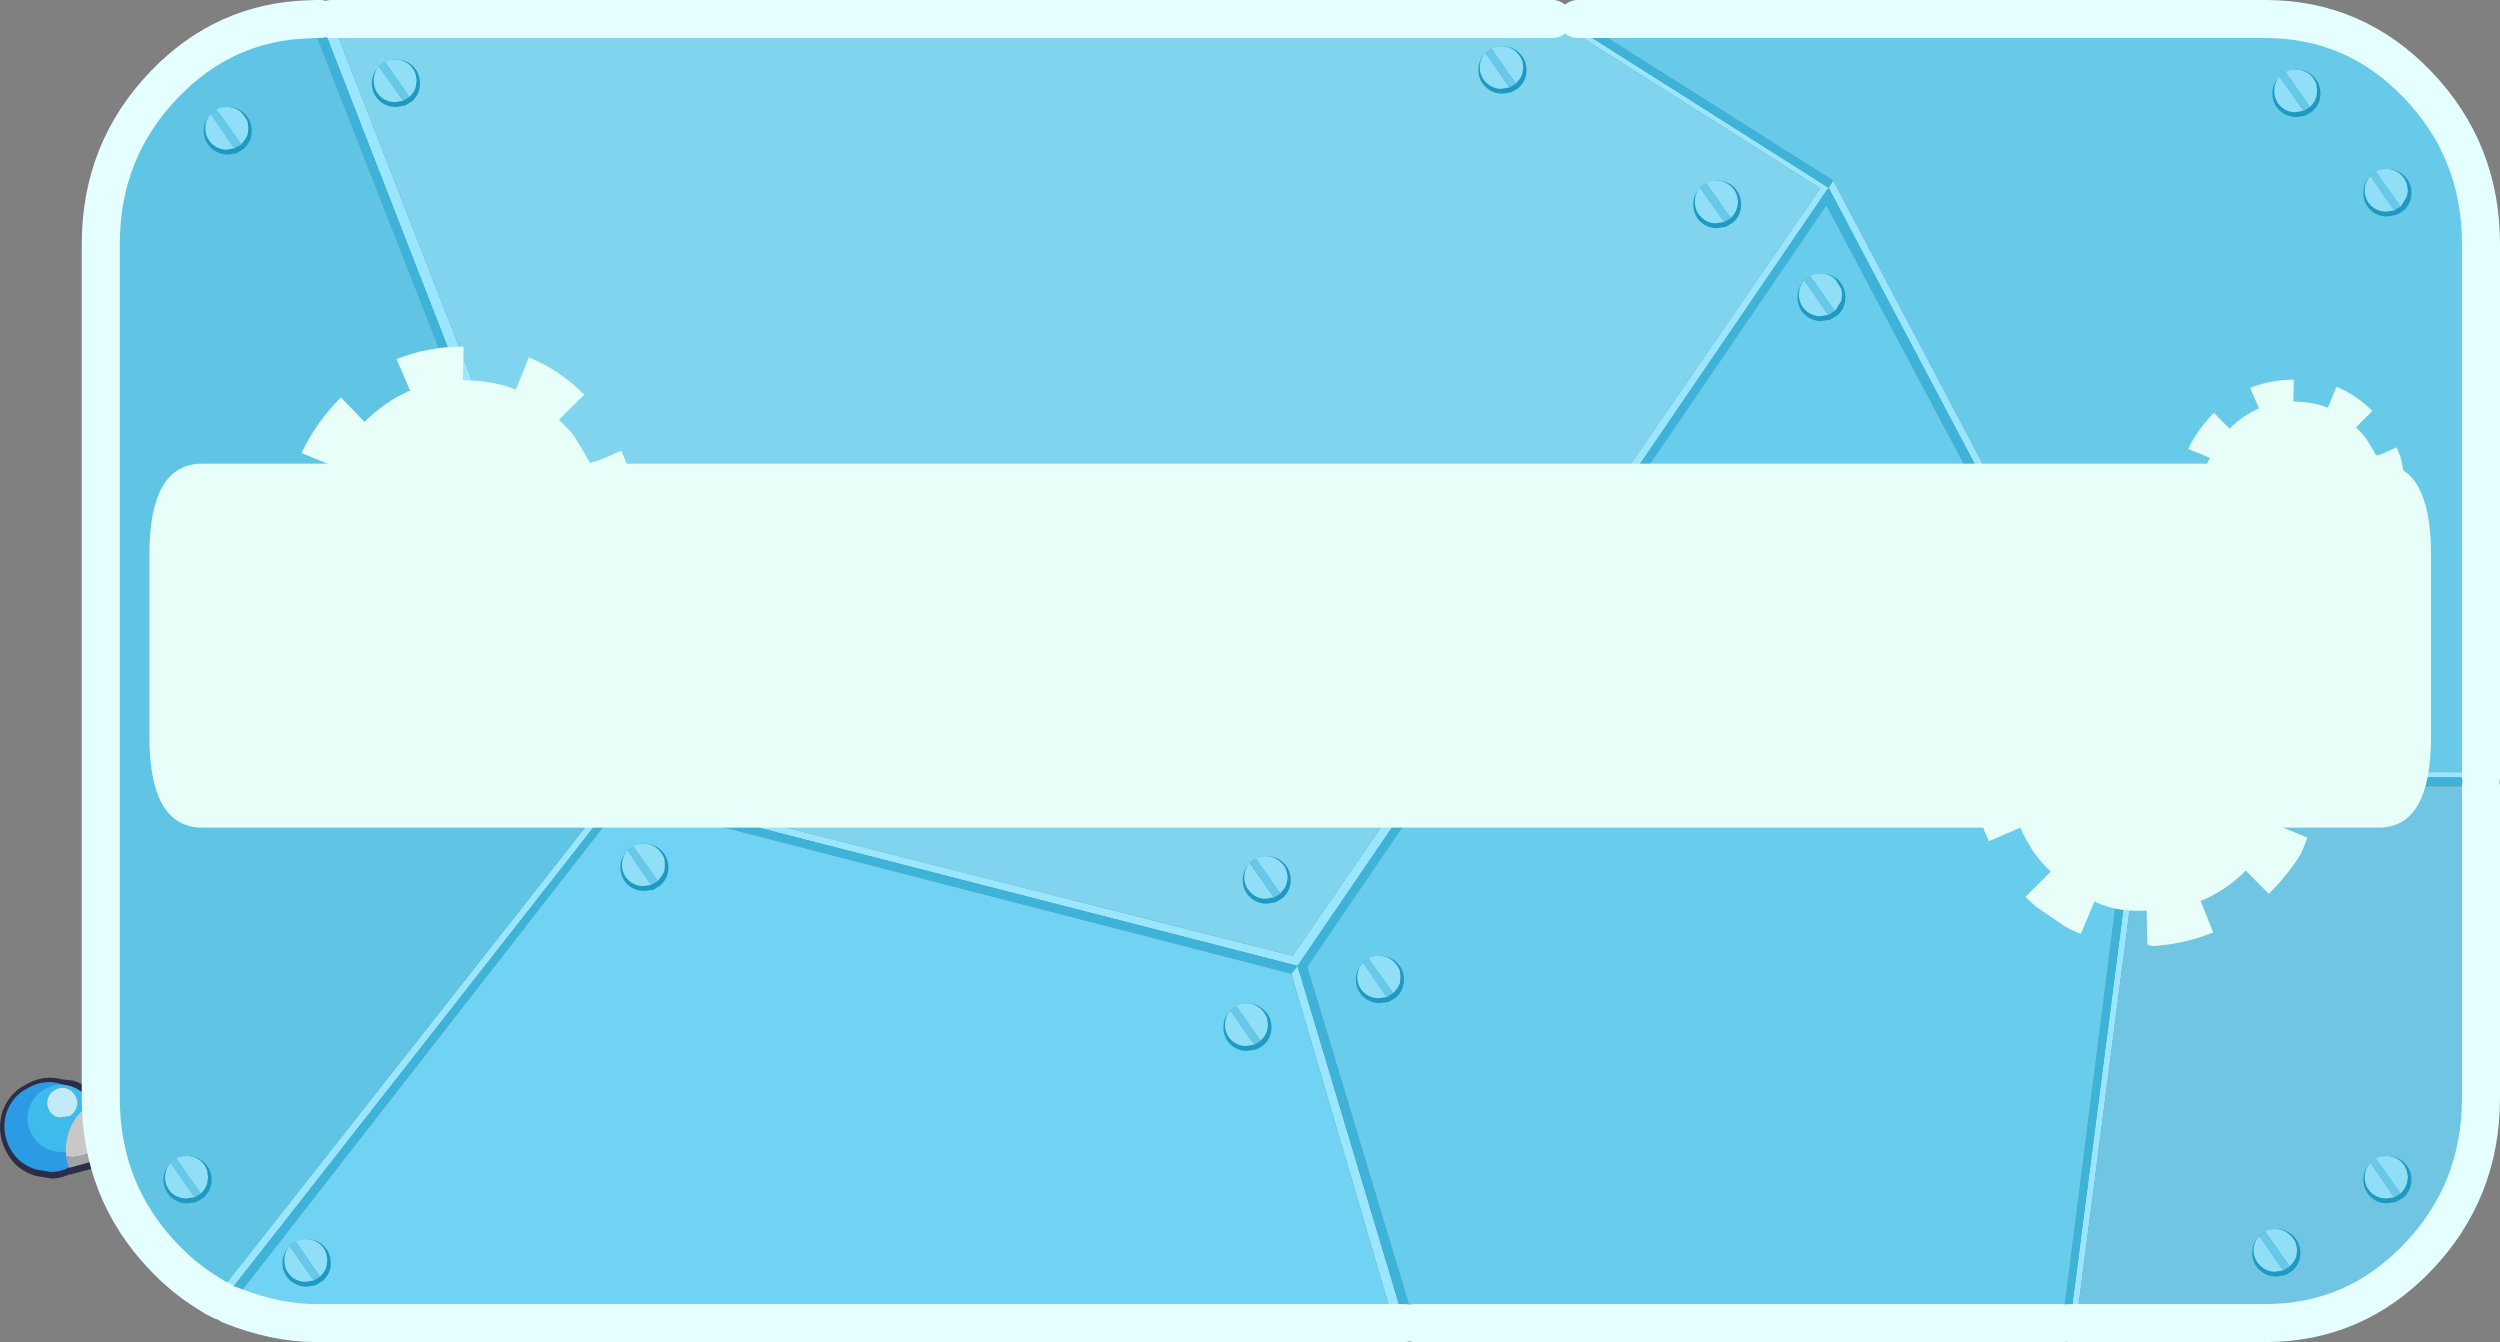 <?xml version="1.0" encoding="UTF-8" standalone="no"?>
<svg xmlns:xlink="http://www.w3.org/1999/xlink" height="247.05px" width="460.2px" xmlns="http://www.w3.org/2000/svg">
  <rect width="100%" height="100%" fill="#808080" stroke="none"/>
  <g transform="matrix(1.0, 0.0, 0.0, 1.0, -114.65, -103.7)">
    <path d="M132.65 308.6 L134.55 310.4 133.3 311.3 132.1 314.1 Q131.8 315.6 131.35 316.15 131.35 317.25 131.5 317.85 L127.8 318.8 127.6 318.9 127.55 318.7 Q126.05 319.55 124.3 319.65 L121.5 319.2 Q118.25 318.25 116.7 315.25 115.1 312.3 115.95 308.95 116.95 305.7 119.95 304.2 122.95 302.45 126.15 303.45 L126.15 303.4 127.9 303.6 Q130.35 304.35 131.6 306.65 L132.25 308.15 132.65 308.6" fill="#a65959" fill-rule="evenodd" stroke="none"/>
    <path d="M132.65 308.6 L134.55 310.4 133.3 311.3 132.1 314.1 Q131.8 315.6 131.35 316.15 131.35 317.25 131.5 317.85 L127.8 318.8 127.6 318.9 127.55 318.7 Q126.05 319.55 124.3 319.65 L121.5 319.2 Q118.25 318.25 116.7 315.25 115.1 312.3 115.95 308.95 116.95 305.7 119.95 304.2 122.95 302.45 126.15 303.45 L126.15 303.4 127.9 303.6 Q130.35 304.35 131.6 306.65 L132.25 308.15 132.65 308.6 Z" fill="none" stroke="#2b2e44" stroke-linecap="round" stroke-linejoin="round" stroke-width="2.0"/>
    <path d="M130.0 305.8 L130.9 307.45 131.75 309.05 131.9 311.0 Q132.0 312.3 131.7 313.5 131.1 315.05 130.4 315.85 L128.95 317.6 127.55 318.5 Q125.95 319.4 124.15 319.45 L121.35 319.0 Q118.1 318.05 116.5 315.1 114.9 312.1 115.75 308.8 116.85 305.45 119.75 304.0 122.75 302.25 125.95 303.25 128.55 303.9 130.0 305.8" fill="#2b9be6" fill-rule="evenodd" stroke="none"/>
    <path d="M122.9 304.2 Q125.1 302.95 127.55 303.6 130.0 304.35 131.3 306.55 132.55 308.8 131.85 311.2 131.15 313.7 128.95 314.95 126.7 316.2 124.25 315.5 121.8 314.85 120.55 312.6 119.25 310.4 119.95 307.9 120.65 305.45 122.9 304.2" fill="#3ebbeb" fill-rule="evenodd" stroke="none"/>
    <path d="M124.75 304.35 Q125.75 303.75 126.85 304.05 127.95 304.4 128.5 305.4 129.1 306.4 128.75 307.45 128.45 308.55 127.45 309.15 L125.35 309.4 Q124.3 309.1 123.7 308.1 123.15 307.1 123.45 306.0 123.75 304.9 124.75 304.35" fill="#ffffff" fill-opacity="0.694" fill-rule="evenodd" stroke="none"/>
    <path d="M129.95 308.05 Q130.6 307.45 131.3 307.15 L132.45 308.5 134.35 310.2 133.15 311.1 133.1 311.1 132.25 309.7 131.85 309.4 130.55 308.4 129.95 308.05" fill="#e6e6e6" fill-rule="evenodd" stroke="none"/>
    <path d="M129.95 308.05 L130.55 308.4 131.85 309.4 132.25 309.7 133.1 311.1 133.15 311.1 131.95 313.95 131.15 316.0 129.8 316.4 128.05 316.7 126.85 316.55 Q126.55 314.7 127.25 312.25 128.2 309.5 129.95 308.05" fill="#c8c8c8" fill-rule="evenodd" stroke="none"/>
    <path d="M131.15 316.0 Q131.15 317.05 131.3 317.6 L127.65 318.6 127.4 318.65 Q126.95 317.75 126.85 316.55 L128.05 316.7 129.8 316.4 131.15 316.0" fill="#a2a2a2" fill-rule="evenodd" stroke="none"/>
    <path d="M154.6 271.2 L154.95 272.9 155.35 273.35 156.95 275.25 155.7 276.05 154.15 278.7 Q153.7 280.1 153.15 280.7 L153.1 282.35 149.4 282.85 149.15 282.85 149.1 282.75 145.75 283.25 Q144.4 283.1 143.05 282.45 139.85 281.15 138.7 278.05 137.45 274.9 138.7 271.65 140.15 268.5 143.3 267.4 146.4 265.95 149.5 267.4 L149.55 267.4 151.25 267.85 Q153.6 268.9 154.6 271.2" fill="#a65959" fill-rule="evenodd" stroke="none"/>
    <path d="M154.6 271.2 L154.95 272.9 155.35 273.35 156.95 275.25 155.7 276.05 154.15 278.7 Q153.7 280.1 153.15 280.7 L153.1 282.35 149.4 282.85 149.15 282.85 149.1 282.75 145.75 283.25 Q144.4 283.1 143.05 282.45 139.85 281.15 138.7 278.05 137.45 274.9 138.7 271.65 140.15 268.5 143.3 267.4 146.4 265.95 149.5 267.4 L149.55 267.4 151.25 267.85 Q153.6 268.9 154.6 271.2 Z" fill="none" stroke="#2b2e44" stroke-linecap="round" stroke-linejoin="round" stroke-width="2.0"/>
    <path d="M143.45 267.35 Q146.6 265.9 149.7 267.35 152.2 268.25 153.4 270.3 L154.15 272.0 154.7 273.8 154.7 275.75 154.2 278.2 152.55 280.4 150.95 281.9 149.45 282.6 Q147.75 283.35 145.95 283.2 144.55 283.05 143.25 282.4 140.05 281.1 138.9 277.95 137.65 274.8 138.9 271.6 140.35 268.4 143.45 267.35" fill="#2b9be6" fill-rule="evenodd" stroke="none"/>
    <path d="M146.6 267.8 Q149.0 266.8 151.4 267.75 153.75 268.8 154.75 271.15 155.7 273.5 154.75 275.8 153.75 278.2 151.35 279.2 149.0 280.15 146.65 279.15 144.25 278.2 143.3 275.85 142.3 273.5 143.3 271.1 144.25 268.75 146.6 267.8" fill="#3ebbeb" fill-rule="evenodd" stroke="none"/>
    <path d="M147.3 267.35 L149.45 267.3 Q150.5 267.75 150.9 268.85 151.35 269.9 150.95 270.95 150.5 272.05 149.45 272.45 148.4 272.9 147.3 272.45 146.25 272.0 145.8 270.95 145.4 269.85 145.8 268.8 146.25 267.8 147.3 267.35" fill="#ffffff" fill-opacity="0.694" fill-rule="evenodd" stroke="none"/>
    <path d="M155.9 276.0 L155.85 275.95 155.2 274.45 154.8 274.15 153.65 272.95 153.05 272.55 Q153.8 272.1 154.5 271.85 L155.5 273.3 157.2 275.2 Q156.45 275.55 155.9 276.0" fill="#e6e6e6" fill-rule="evenodd" stroke="none"/>
    <path d="M153.05 272.55 L153.65 272.95 154.8 274.15 155.2 274.45 155.85 275.95 155.9 276.0 154.35 278.6 153.3 280.55 151.9 280.8 150.1 280.9 149.0 280.6 Q148.9 278.75 149.95 276.4 151.2 273.8 153.05 272.55" fill="#c8c8c8" fill-rule="evenodd" stroke="none"/>
    <path d="M149.0 280.6 L150.1 280.9 151.9 280.8 153.3 280.55 Q153.15 281.65 153.3 282.25 L149.55 282.8 149.3 282.75 Q148.95 281.85 149.0 280.6" fill="#a2a2a2" fill-rule="evenodd" stroke="none"/>
    <path d="M405.05 107.2 L531.65 107.2 Q548.1 107.2 559.7 119.3 571.35 131.45 571.35 148.65 L571.35 245.85 509.55 245.85 452.1 136.95 405.05 107.2" fill="#67cae9" fill-rule="evenodd" stroke="none"/>
    <path d="M452.1 136.95 L509.55 245.85 571.35 245.85 571.35 246.8 508.65 246.8 509.6 248.45 496.85 347.25 495.7 347.25 508.65 246.8 451.25 138.25 353.5 281.5 228.95 249.55 155.55 343.2 154.25 342.55 227.45 249.55 228.95 249.55 173.55 107.2 175.65 107.2 230.8 248.8 352.6 279.65 449.7 138.35 400.45 107.2 402.25 107.2 451.25 138.25 452.1 136.95 M373.2 347.25 L371.25 347.25 352.35 282.95 353.5 281.5 373.2 347.25" fill="#98e6ff" fill-rule="evenodd" stroke="none"/>
    <path d="M405.05 107.2 L452.1 136.95 451.25 138.25 402.25 107.2 405.05 107.2 M571.35 246.8 L571.35 248.45 509.6 248.45 508.65 246.8 571.35 246.8 M495.7 347.25 L494.3 347.25 507.0 247.25 450.85 141.5 355.3 281.65 375.05 347.25 373.2 347.25 353.5 281.5 352.35 282.95 229.35 251.25 157.1 343.95 156.4 343.7 155.65 343.25 155.55 343.2 228.95 249.55 353.5 281.5 451.25 138.25 508.65 246.8 495.7 347.25 M171.7 107.25 L172.85 107.2 173.55 107.2 228.95 249.55 227.45 249.55 171.7 107.25" fill="#3db3d9" fill-rule="evenodd" stroke="none"/>
    <path d="M175.65 107.2 L400.45 107.2 449.7 138.35 352.6 279.65 230.8 248.8 175.65 107.2" fill="#81d4ee" fill-rule="evenodd" stroke="none"/>
    <path d="M494.3 347.25 L375.05 347.25 355.3 281.65 450.85 141.5 507.0 247.25 494.3 347.25" fill="#68ccec" fill-rule="evenodd" stroke="none"/>
    <path d="M371.25 347.25 L172.85 347.25 Q165.35 347.25 157.1 343.95 L229.35 251.25 352.35 282.95 371.25 347.25" fill="#71d3f3" fill-rule="evenodd" stroke="none"/>
    <path d="M571.35 248.45 L571.35 305.8 Q571.35 323.0 559.7 335.15 548.1 347.25 531.65 347.25 L496.85 347.25 509.6 248.45 571.35 248.45" fill="#70c6e2" fill-rule="evenodd" stroke="none"/>
    <path d="M154.25 342.55 L151.8 341.0 Q148.1 338.55 144.85 335.15 133.2 323.0 133.2 305.8 L133.2 148.65 Q133.2 131.45 144.85 119.3 156.0 107.65 171.7 107.25 L227.45 249.55 154.25 342.55" fill="#60c4e5" fill-rule="evenodd" stroke="none"/>
    <path d="M571.35 245.85 L571.35 148.65 Q571.35 131.45 559.7 119.3 548.1 107.2 531.65 107.2 L405.05 107.2 M571.35 245.85 L571.35 246.8 M571.35 248.45 L571.35 305.8 Q571.35 323.0 559.7 335.15 548.1 347.25 531.65 347.25 L496.85 347.25 495.7 347.25 M494.3 347.25 L375.05 347.25 M373.2 347.25 L371.25 347.25 172.85 347.25 Q165.35 347.25 157.1 343.95 M155.55 343.2 L154.25 342.55 151.8 341.0 Q148.1 338.55 144.85 335.15 133.2 323.0 133.2 305.8 L133.2 148.65 Q133.2 131.45 144.85 119.3 156.0 107.65 171.7 107.25 L172.85 107.2 173.55 107.2 M175.65 107.2 L400.45 107.2" fill="none" stroke="#e5feff" stroke-linecap="round" stroke-linejoin="round" stroke-width="7.0"/>
    <path d="M541.8 120.9 Q541.8 122.75 540.5 124.0 L540.35 124.2 539.0 125.0 537.4 125.25 Q535.55 125.25 534.25 124.0 532.95 122.75 532.95 120.9 532.95 119.15 534.15 117.95 L534.25 117.75 535.3 117.05 Q536.25 116.5 537.4 116.5 539.2 116.5 540.5 117.75 541.8 119.05 541.8 120.9" fill="#1e9ac2" fill-rule="evenodd" stroke="none"/>
    <path d="M535.35 116.95 Q536.2 116.5 537.15 116.5 538.85 116.5 540.05 117.6 540.8 118.4 541.05 119.3 L541.2 120.4 541.05 121.5 Q540.8 122.45 540.05 123.2 L539.85 123.4 535.35 116.95 M538.7 124.1 L537.15 124.35 Q535.55 124.35 534.4 123.2 533.3 122.05 533.3 120.4 533.3 118.85 534.25 117.75 L538.7 124.1" fill="#91dff7" fill-rule="evenodd" stroke="none"/>
    <path d="M534.25 117.75 L534.4 117.6 535.35 116.95 539.85 123.4 538.7 124.1 534.25 117.75" fill="#68c8e7" fill-rule="evenodd" stroke="none"/>
    <path d="M551.95 135.4 Q552.9 134.8 554.05 134.8 555.95 134.8 557.25 136.1 558.55 137.35 558.55 139.2 558.55 141.05 557.25 142.35 L557.0 142.5 Q556.4 143.0 555.65 143.3 L554.05 143.55 Q552.25 143.55 551.0 142.35 549.7 141.05 549.7 139.2 549.7 137.45 550.8 136.3 L551.0 136.1 Q551.4 135.6 551.95 135.4" fill="#1e9ac2" fill-rule="evenodd" stroke="none"/>
    <path d="M556.55 141.7 L555.35 142.45 551.0 136.1 551.1 135.95 Q551.5 135.55 552.0 135.3 L556.55 141.7" fill="#68c8e7" fill-rule="evenodd" stroke="none"/>
    <path d="M552.0 135.3 Q552.85 134.8 553.9 134.8 555.55 134.8 556.7 135.95 557.45 136.7 557.7 137.65 L557.9 138.75 557.7 139.85 556.7 141.55 556.55 141.7 552.0 135.3 M555.35 142.45 L553.9 142.65 Q552.25 142.65 551.1 141.55 549.95 140.4 549.95 138.75 549.95 137.2 551.0 136.1 L555.35 142.45" fill="#91dff7" fill-rule="evenodd" stroke="none"/>
    <path d="M533.65 329.95 Q535.5 329.95 536.8 331.2 538.1 332.5 538.1 334.35 538.1 336.2 536.8 337.45 L536.65 337.65 535.3 338.45 533.65 338.7 Q531.85 338.7 530.55 337.45 529.25 336.2 529.25 334.35 529.25 332.6 530.35 331.4 L530.55 331.2 Q531.0 330.75 531.55 330.5 532.5 329.95 533.65 329.95" fill="#1e9ac2" fill-rule="evenodd" stroke="none"/>
    <path d="M531.6 330.4 Q532.4 329.95 533.45 329.95 535.1 329.95 536.25 331.1 537.05 331.85 537.35 332.8 L537.5 333.85 537.35 334.95 Q537.05 335.9 536.25 336.65 L536.15 336.85 531.6 330.4 M534.95 337.55 L533.45 337.8 Q531.85 337.8 530.7 336.65 529.5 335.5 529.5 333.85 529.5 332.3 530.55 331.2 L534.95 337.55" fill="#91dff7" fill-rule="evenodd" stroke="none"/>
    <path d="M536.15 336.85 L534.95 337.55 530.55 331.2 Q530.65 331.1 530.7 331.1 L531.6 330.4 536.15 336.85" fill="#68c8e7" fill-rule="evenodd" stroke="none"/>
    <path d="M551.0 317.75 L551.95 317.05 Q552.9 316.5 554.05 316.5 555.95 316.5 557.25 317.75 558.55 319.05 558.55 320.85 558.55 322.7 557.25 324.0 L557.0 324.2 555.65 325.0 554.05 325.2 Q552.25 325.2 551.0 324.0 549.7 322.7 549.7 320.85 549.7 319.1 550.8 317.95 L551.0 317.75" fill="#1e9ac2" fill-rule="evenodd" stroke="none"/>
    <path d="M551.0 317.75 L551.1 317.6 Q551.5 317.2 552.0 316.95 L556.55 323.4 555.35 324.1 551.0 317.75" fill="#68c8e7" fill-rule="evenodd" stroke="none"/>
    <path d="M552.0 316.95 Q552.85 316.5 553.9 316.5 555.55 316.5 556.7 317.6 557.45 318.35 557.7 319.3 L557.9 320.4 557.7 321.5 Q557.45 322.45 556.7 323.2 L556.55 323.4 552.0 316.95 M555.35 324.1 L553.9 324.3 Q552.25 324.3 551.1 323.2 549.95 322.05 549.95 320.4 549.95 318.85 551.0 317.75 L555.35 324.1" fill="#91dff7" fill-rule="evenodd" stroke="none"/>
    <path d="M146.05 317.75 L147.05 317.05 Q148.0 316.5 149.15 316.5 151.0 316.5 152.3 317.75 153.6 319.05 153.6 320.85 153.6 322.7 152.3 324.0 L152.1 324.2 150.75 325.0 149.15 325.2 Q147.3 325.2 146.05 324.0 144.75 322.7 144.75 320.85 144.75 319.1 145.9 317.95 L146.05 317.75" fill="#1e9ac2" fill-rule="evenodd" stroke="none"/>
    <path d="M146.05 317.75 L146.15 317.6 Q146.6 317.2 147.1 316.95 L151.6 323.4 150.45 324.1 146.05 317.75" fill="#68c8e7" fill-rule="evenodd" stroke="none"/>
    <path d="M147.1 316.95 Q147.95 316.5 148.95 316.5 150.65 316.5 151.8 317.6 152.55 318.35 152.8 319.3 L152.95 320.4 152.8 321.5 Q152.55 322.45 151.8 323.2 L151.6 323.4 147.1 316.95 M150.45 324.1 L148.95 324.3 Q147.3 324.3 146.15 323.2 145.05 322.05 145.05 320.4 145.05 318.85 146.05 317.75 L150.45 324.1" fill="#91dff7" fill-rule="evenodd" stroke="none"/>
    <path d="M169.0 332.35 Q169.95 331.8 171.1 331.8 173.0 331.8 174.25 333.05 175.55 334.35 175.55 336.2 175.55 338.0 174.25 339.3 L174.05 339.5 172.7 340.3 171.1 340.55 Q169.25 340.55 167.95 339.3 166.65 338.0 166.65 336.2 166.65 334.45 167.85 333.25 L167.95 333.05 169.0 332.35" fill="#1e9ac2" fill-rule="evenodd" stroke="none"/>
    <path d="M169.05 332.25 Q169.9 331.8 170.95 331.8 172.6 331.8 173.75 332.9 174.5 333.65 174.75 334.6 L174.9 335.7 174.75 336.8 Q174.5 337.75 173.75 338.5 L173.55 338.7 169.05 332.25 M172.4 339.4 L170.95 339.65 Q169.25 339.65 168.1 338.5 167.0 337.35 167.0 335.7 167.0 334.15 167.95 333.05 L172.4 339.4" fill="#91dff7" fill-rule="evenodd" stroke="none"/>
    <path d="M167.95 333.05 L168.1 332.9 169.05 332.25 173.55 338.7 172.4 339.4 167.95 333.05" fill="#68c8e7" fill-rule="evenodd" stroke="none"/>
    <path d="M161.0 127.8 Q161.0 129.6 159.7 130.9 L159.55 131.1 158.2 131.9 156.6 132.15 Q154.75 132.15 153.45 130.9 152.15 129.6 152.15 127.8 152.15 126.05 153.3 124.85 L153.45 124.65 154.5 123.95 Q155.4 123.4 156.6 123.4 158.4 123.4 159.7 124.65 161.0 125.95 161.0 127.8" fill="#1e9ac2" fill-rule="evenodd" stroke="none"/>
    <path d="M154.5 123.85 Q155.35 123.4 156.35 123.4 158.05 123.4 159.15 124.5 159.9 125.3 160.25 126.2 L160.35 127.3 160.25 128.4 Q159.9 129.35 159.15 130.1 L159.05 130.3 154.5 123.85 M157.8 131.0 L156.35 131.25 Q154.75 131.25 153.6 130.1 152.45 128.95 152.45 127.3 152.45 125.75 153.45 124.65 L157.8 131.0" fill="#91dff7" fill-rule="evenodd" stroke="none"/>
    <path d="M159.05 130.3 L157.8 131.0 153.45 124.65 153.6 124.5 154.5 123.85 159.05 130.3" fill="#68c8e7" fill-rule="evenodd" stroke="none"/>
    <path d="M190.7 115.9 Q191.95 117.2 191.95 119.05 191.95 120.9 190.7 122.15 L190.5 122.35 189.15 123.15 187.55 123.4 Q185.7 123.4 184.4 122.15 183.1 120.9 183.1 119.05 183.1 117.3 184.3 116.1 L184.4 115.9 Q184.9 115.45 185.45 115.2 186.4 114.65 187.55 114.65 189.45 114.65 190.7 115.9" fill="#1e9ac2" fill-rule="evenodd" stroke="none"/>
    <path d="M185.5 115.1 Q186.35 114.65 187.35 114.65 189.05 114.65 190.2 115.8 190.95 116.55 191.2 117.5 L191.35 118.55 191.2 119.65 Q190.95 120.6 190.2 121.35 L190.0 121.55 185.5 115.1 M188.85 122.25 L187.35 122.5 Q185.7 122.5 184.55 121.35 183.45 120.2 183.45 118.55 183.45 117.0 184.4 115.9 L188.85 122.25" fill="#91dff7" fill-rule="evenodd" stroke="none"/>
    <path d="M190.0 121.55 L188.85 122.25 184.4 115.9 184.55 115.8 Q185.0 115.35 185.5 115.1 L190.0 121.55" fill="#68c8e7" fill-rule="evenodd" stroke="none"/>
    <path d="M242.15 239.5 Q242.15 241.35 240.85 242.65 L240.65 242.8 239.3 243.65 237.7 243.85 Q235.85 243.85 234.55 242.65 233.3 241.35 233.3 239.5 233.3 237.75 234.45 236.6 L234.55 236.4 Q235.05 235.9 235.6 235.7 236.55 235.1 237.7 235.1 239.6 235.1 240.85 236.4 242.15 237.65 242.15 239.5" fill="#1e9ac2" fill-rule="evenodd" stroke="none"/>
    <path d="M235.65 235.6 Q236.5 235.1 237.5 235.1 239.15 235.1 240.35 236.25 241.1 237.0 241.35 237.95 L241.55 239.05 241.35 240.15 240.35 241.85 240.2 242.0 235.65 235.6 M239.0 242.75 L237.5 242.95 Q235.85 242.95 234.75 241.85 233.6 240.7 233.6 239.05 233.6 237.5 234.55 236.4 L239.0 242.75" fill="#91dff7" fill-rule="evenodd" stroke="none"/>
    <path d="M240.2 242.0 L239.0 242.75 234.55 236.4 234.75 236.25 235.65 235.6 240.2 242.0" fill="#68c8e7" fill-rule="evenodd" stroke="none"/>
    <path d="M228.85 263.35 Q228.85 261.65 230.0 260.45 L230.15 260.25 Q230.65 259.8 231.2 259.55 232.1 259.0 233.3 259.0 235.1 259.0 236.4 260.25 237.7 261.55 237.7 263.35 237.7 265.2 236.4 266.5 L236.2 266.7 234.9 267.5 233.3 267.7 Q231.45 267.7 230.15 266.5 228.85 265.2 228.85 263.35" fill="#1e9ac2" fill-rule="evenodd" stroke="none"/>
    <path d="M230.15 260.25 L230.3 260.1 231.2 259.45 235.75 265.9 234.5 266.6 230.15 260.25" fill="#68c8e7" fill-rule="evenodd" stroke="none"/>
    <path d="M234.5 266.6 L233.05 266.8 Q231.45 266.8 230.3 265.7 229.15 264.55 229.15 262.9 229.15 261.35 230.15 260.25 L234.5 266.6 M231.2 259.45 Q232.05 259.0 233.05 259.0 234.75 259.0 235.85 260.1 236.6 260.85 236.95 261.8 L237.05 262.9 236.95 264.0 Q236.6 264.95 235.85 265.7 L235.75 265.9 231.2 259.45" fill="#91dff7" fill-rule="evenodd" stroke="none"/>
    <path d="M213.5 242.5 Q215.3 242.5 216.6 243.75 217.9 245.05 217.9 246.9 217.9 248.75 216.6 250.0 L216.4 250.2 215.1 251.0 213.5 251.25 Q211.65 251.25 210.35 250.0 209.05 248.75 209.05 246.9 209.05 245.15 210.2 243.95 L210.35 243.75 Q210.85 243.3 211.4 243.05 212.3 242.5 213.5 242.5" fill="#1e9ac2" fill-rule="evenodd" stroke="none"/>
    <path d="M214.75 250.1 L213.25 250.35 Q211.65 250.35 210.5 249.2 209.35 248.05 209.35 246.4 209.35 244.85 210.35 243.75 L214.75 250.1 M211.4 242.95 Q212.25 242.5 213.25 242.5 214.95 242.5 216.05 243.65 216.85 244.4 217.15 245.35 L217.25 246.4 217.15 247.5 Q216.85 248.45 216.05 249.2 L215.95 249.4 211.4 242.95" fill="#91dff7" fill-rule="evenodd" stroke="none"/>
    <path d="M210.35 243.75 Q210.45 243.65 210.5 243.65 L211.4 242.95 215.95 249.4 214.75 250.1 210.35 243.75" fill="#68c8e7" fill-rule="evenodd" stroke="none"/>
    <path d="M433.9 138.2 Q435.15 139.5 435.15 141.35 435.15 143.2 433.9 144.45 L433.7 144.65 432.35 145.45 430.75 145.7 Q428.9 145.7 427.6 144.45 426.35 143.2 426.35 141.35 426.35 139.6 427.5 138.4 L427.6 138.2 428.65 137.5 Q429.6 136.95 430.75 136.95 432.6 136.95 433.9 138.2" fill="#1e9ac2" fill-rule="evenodd" stroke="none"/>
    <path d="M428.7 137.4 Q429.55 136.95 430.55 136.95 432.2 136.95 433.4 138.1 434.15 138.85 434.4 139.8 L434.6 140.85 434.4 141.95 Q434.15 142.9 433.4 143.65 L433.25 143.85 428.7 137.4 M432.05 144.55 L430.55 144.8 Q428.9 144.8 427.8 143.65 426.65 142.5 426.65 140.85 426.65 139.3 427.6 138.2 L432.05 144.55" fill="#91dff7" fill-rule="evenodd" stroke="none"/>
    <path d="M433.25 143.85 L432.05 144.55 427.6 138.2 427.8 138.1 428.7 137.4 433.25 143.85" fill="#68c8e7" fill-rule="evenodd" stroke="none"/>
    <path d="M446.8 155.3 L447.8 154.6 Q448.75 154.05 449.9 154.05 451.8 154.05 453.1 155.3 454.35 156.6 454.35 158.45 454.35 160.3 453.1 161.55 452.9 161.65 452.85 161.75 L451.5 162.55 449.9 162.8 Q448.1 162.8 446.8 161.55 445.55 160.3 445.55 158.45 445.55 156.7 446.65 155.5 L446.8 155.3" fill="#1e9ac2" fill-rule="evenodd" stroke="none"/>
    <path d="M447.85 154.5 Q448.7 154.05 449.75 154.05 451.4 154.05 452.55 155.2 L453.6 156.9 453.75 157.95 453.6 159.05 452.55 160.75 452.4 160.95 447.85 154.5 M451.2 161.65 L449.75 161.9 Q448.1 161.9 446.95 160.75 445.8 159.6 445.8 157.95 445.8 156.4 446.8 155.3 L451.2 161.65" fill="#91dff7" fill-rule="evenodd" stroke="none"/>
    <path d="M452.4 160.95 L451.2 161.65 446.8 155.3 446.95 155.2 447.85 154.5 452.4 160.95" fill="#68c8e7" fill-rule="evenodd" stroke="none"/>
    <path d="M521.25 256.95 Q521.25 258.8 519.95 260.05 L519.8 260.25 518.45 261.05 516.85 261.3 Q515.0 261.3 513.7 260.05 512.4 258.8 512.4 256.95 512.4 255.2 513.55 254.0 L513.7 253.85 514.75 253.1 Q515.65 252.55 516.85 252.55 518.65 252.55 519.95 253.85 521.25 255.1 521.25 256.95" fill="#1e9ac2" fill-rule="evenodd" stroke="none"/>
    <path d="M514.75 253.05 Q515.6 252.55 516.6 252.55 518.3 252.55 519.4 253.7 520.25 254.45 520.5 255.4 L520.65 256.5 520.5 257.55 Q520.25 258.5 519.4 259.25 L519.3 259.45 514.75 253.05 M518.15 260.15 L516.6 260.4 Q515.0 260.4 513.85 259.25 512.7 258.15 512.7 256.5 512.7 254.9 513.7 253.85 L518.15 260.15" fill="#91dff7" fill-rule="evenodd" stroke="none"/>
    <path d="M519.3 259.45 L518.15 260.15 513.7 253.85 513.85 253.7 514.75 253.05 519.3 259.45" fill="#68c8e7" fill-rule="evenodd" stroke="none"/>
    <path d="M508.2 229.35 Q508.7 228.9 509.25 228.65 510.15 228.1 511.35 228.1 513.15 228.1 514.45 229.35 515.75 230.65 515.75 232.5 515.75 234.3 514.45 235.6 L514.3 235.8 512.95 236.6 511.35 236.8 Q509.5 236.8 508.2 235.6 506.9 234.3 506.9 232.5 506.9 230.75 508.05 229.55 L508.2 229.35" fill="#1e9ac2" fill-rule="evenodd" stroke="none"/>
    <path d="M509.3 228.55 Q510.1 228.1 511.1 228.1 512.8 228.1 513.9 229.2 514.75 229.95 515.0 230.9 L515.15 232.0 515.0 233.1 Q514.75 234.05 513.9 234.8 L513.8 235.0 509.3 228.55 M512.65 235.7 L511.1 235.9 Q509.5 235.9 508.35 234.8 507.2 233.65 507.2 232.0 507.2 230.45 508.2 229.35 L512.65 235.7" fill="#91dff7" fill-rule="evenodd" stroke="none"/>
    <path d="M513.8 235.0 L512.65 235.7 508.2 229.35 508.35 229.2 509.3 228.55 513.8 235.0" fill="#68c8e7" fill-rule="evenodd" stroke="none"/>
    <path d="M497.1 246.8 Q499.0 246.8 500.3 248.05 501.55 249.35 501.55 251.2 501.55 253.05 500.3 254.3 L500.05 254.5 498.7 255.3 497.1 255.55 Q495.3 255.55 494.0 254.3 492.7 253.05 492.7 251.2 492.7 249.45 493.85 248.25 L494.0 248.05 495.0 247.35 Q495.95 246.8 497.1 246.8" fill="#1e9ac2" fill-rule="evenodd" stroke="none"/>
    <path d="M495.05 247.25 Q495.9 246.8 496.95 246.8 498.6 246.8 499.75 247.95 500.5 248.7 500.8 249.65 L500.9 250.7 500.8 251.8 Q500.5 252.75 499.75 253.5 L499.55 253.7 495.05 247.25 M498.4 254.4 L496.95 254.65 Q495.3 254.65 494.15 253.5 493.0 252.35 493.0 250.7 493.0 249.15 494.0 248.05 L498.4 254.4" fill="#91dff7" fill-rule="evenodd" stroke="none"/>
    <path d="M499.55 253.7 L498.4 254.4 494.0 248.05 494.15 247.95 495.05 247.25 499.55 253.7" fill="#68c8e7" fill-rule="evenodd" stroke="none"/>
    <path d="M339.85 292.8 Q339.85 291.05 341.0 289.9 L341.15 289.7 342.15 289.0 Q343.1 288.4 344.25 288.4 346.1 288.4 347.4 289.7 348.7 290.95 348.7 292.8 348.7 294.65 347.4 295.95 L347.2 296.1 Q346.6 296.6 345.85 296.9 L344.25 297.15 Q342.4 297.15 341.15 295.95 339.85 294.65 339.85 292.8" fill="#1e9ac2" fill-rule="evenodd" stroke="none"/>
    <path d="M345.55 296.0 L344.05 296.25 Q342.4 296.25 341.25 295.1 340.15 294.0 340.15 292.35 340.15 290.8 341.15 289.7 L345.55 296.0 M342.2 288.9 Q343.05 288.4 344.05 288.4 345.75 288.4 346.85 289.55 347.65 290.3 347.9 291.25 L348.05 292.35 347.9 293.4 Q347.65 294.35 346.85 295.1 L346.7 295.3 342.2 288.9" fill="#91dff7" fill-rule="evenodd" stroke="none"/>
    <path d="M341.15 289.7 L341.25 289.55 Q341.7 289.1 342.2 288.9 L346.7 295.3 345.55 296.0 341.15 289.7" fill="#68c8e7" fill-rule="evenodd" stroke="none"/>
    <path d="M365.55 280.9 L366.5 280.2 Q367.5 279.65 368.6 279.65 370.5 279.65 371.8 280.9 373.1 282.2 373.1 284.0 373.1 285.85 371.8 287.15 L371.6 287.35 370.25 288.15 368.6 288.35 Q366.85 288.35 365.55 287.15 364.25 285.85 364.25 284.0 364.25 282.25 365.4 281.1 L365.55 280.9" fill="#1e9ac2" fill-rule="evenodd" stroke="none"/>
    <path d="M371.1 286.5 L369.9 287.25 365.55 280.9 365.65 280.75 Q366.1 280.35 366.55 280.1 L371.1 286.5" fill="#68c8e7" fill-rule="evenodd" stroke="none"/>
    <path d="M366.55 280.1 Q367.45 279.65 368.45 279.65 370.1 279.65 371.25 280.75 372.0 281.5 372.35 282.45 L372.45 283.55 372.35 284.65 Q372.0 285.6 371.25 286.35 L371.1 286.5 366.55 280.1 M369.9 287.25 L368.45 287.45 Q366.85 287.45 365.65 286.35 364.5 285.2 364.5 283.55 364.5 282.0 365.55 280.9 L369.9 287.25" fill="#91dff7" fill-rule="evenodd" stroke="none"/>
    <path d="M352.25 265.7 Q352.25 267.55 350.95 268.8 L350.8 269.0 349.45 269.8 347.85 270.05 Q346.0 270.05 344.7 268.8 343.4 267.55 343.4 265.7 343.4 263.95 344.55 262.75 L344.7 262.55 Q345.2 262.1 345.75 261.85 346.65 261.3 347.85 261.3 349.7 261.3 350.95 262.55 352.25 263.85 352.25 265.7" fill="#1e9ac2" fill-rule="evenodd" stroke="none"/>
    <path d="M345.8 261.75 Q346.6 261.3 347.65 261.3 349.3 261.3 350.45 262.45 351.25 263.2 351.5 264.15 L351.7 265.2 351.5 266.3 Q351.25 267.25 350.45 268.0 L350.35 268.2 345.8 261.75 M349.15 268.9 L347.65 269.15 Q346.0 269.15 344.9 268.0 343.7 266.85 343.7 265.2 343.7 263.65 344.7 262.55 L349.15 268.9" fill="#91dff7" fill-rule="evenodd" stroke="none"/>
    <path d="M350.35 268.2 L349.15 268.9 344.7 262.55 344.9 262.45 345.8 261.75 350.35 268.2" fill="#68c8e7" fill-rule="evenodd" stroke="none"/>
    <path d="M394.35 113.45 Q395.65 114.75 395.65 116.6 395.65 118.45 394.35 119.7 L394.2 119.9 392.85 120.7 391.2 120.95 Q389.4 120.95 388.1 119.7 386.8 118.45 386.8 116.6 386.8 114.85 387.9 113.65 L388.1 113.45 389.1 112.75 Q390.05 112.2 391.2 112.2 393.05 112.2 394.35 113.45" fill="#1e9ac2" fill-rule="evenodd" stroke="none"/>
    <path d="M389.15 112.65 Q390.05 112.2 391.0 112.2 392.65 112.2 393.8 113.3 394.6 114.1 394.9 115.0 L395.05 116.1 394.9 117.2 Q394.6 118.15 393.8 118.9 L393.7 119.1 389.15 112.65 M392.5 119.8 L391.0 120.05 Q389.4 120.05 388.25 118.9 387.05 117.75 387.05 116.1 387.05 114.55 388.1 113.45 L392.5 119.8" fill="#91dff7" fill-rule="evenodd" stroke="none"/>
    <path d="M393.7 119.1 L392.5 119.8 388.1 113.45 388.25 113.3 389.15 112.65 393.7 119.1" fill="#68c8e7" fill-rule="evenodd" stroke="none"/>
    <path d="M187.65 169.8 Q193.4 167.5 199.85 167.5 L200.0 167.65 199.85 173.6 200.75 173.75 201.6 173.75 Q205.9 173.95 209.6 175.4 L212.0 169.5 Q217.55 171.7 222.2 176.35 L217.55 180.95 217.75 181.15 217.9 181.35 219.15 182.6 219.35 182.8 220.25 183.85 222.0 186.7 223.25 188.9 224.9 188.45 229.0 186.65 230.05 189.15 Q230.3 190.75 230.65 191.75 231.3 195.3 231.15 198.65 L231.1 198.7 224.85 198.65 225.05 198.8 Q224.85 204.05 223.05 208.55 L228.75 210.9 227.95 212.95 227.5 213.95 Q225.1 217.8 221.65 221.25 L217.4 216.95 Q213.75 220.65 209.1 222.55 L211.4 228.35 209.35 229.1 Q204.85 230.6 200.15 230.85 L199.3 230.6 199.15 224.3 Q195.3 224.6 191.8 223.55 L189.55 222.65 187.05 228.6 Q185.5 228.05 184.05 227.2 L178.7 223.55 176.85 221.8 181.5 217.15 Q179.75 215.45 178.35 213.55 L178.3 213.5 176.35 210.15 175.95 209.05 170.1 211.55 170.05 211.55 170.1 211.45 169.25 209.6 Q168.3 206.25 167.95 201.95 L167.8 199.8 Q167.7 199.6 167.9 199.4 L174.2 199.4 Q174.2 198.7 174.35 198.1 174.35 194.6 175.45 191.7 L175.65 190.8 176.3 189.6 176.15 189.55 170.15 187.1 Q172.75 181.55 177.4 176.85 L181.75 181.35 Q185.45 177.7 189.75 175.75 L190.15 175.65 187.65 169.8" fill="#e7fff8" fill-rule="evenodd" stroke="none"/>
    <path d="M522.2 179.7 L525.05 182.6 Q527.45 180.25 530.25 178.95 L530.5 178.9 528.85 175.1 Q532.6 173.6 536.8 173.6 L536.9 173.7 536.8 177.55 537.4 177.65 537.95 177.65 Q540.75 177.8 543.15 178.75 L544.75 174.9 Q548.35 176.35 551.35 179.35 L548.35 182.35 548.5 182.5 548.55 182.6 549.4 183.45 549.5 183.55 550.1 184.25 551.25 186.1 552.05 187.55 553.15 187.25 555.8 186.05 556.5 187.7 556.9 189.4 Q557.3 191.7 557.2 193.9 L553.1 193.9 553.25 194.0 Q553.1 197.4 551.95 200.35 L555.65 201.85 555.1 203.2 554.85 203.85 Q553.25 206.35 551.0 208.6 L548.25 205.8 Q545.85 208.2 542.85 209.45 L544.35 213.25 543.0 213.7 Q540.05 214.7 537.0 214.85 L536.45 214.7 536.35 210.6 531.55 210.1 530.1 209.5 528.5 213.4 526.55 212.5 Q524.7 211.45 523.05 210.1 L521.85 208.95 524.85 205.95 522.8 203.6 522.8 203.55 521.5 201.35 521.25 200.65 Q519.35 201.5 517.45 202.3 L517.4 202.3 517.45 202.2 516.9 201.0 Q516.25 198.85 516.05 196.05 L515.95 194.65 Q515.9 194.5 516.0 194.35 L520.1 194.35 520.2 193.5 Q520.2 191.25 520.9 189.35 L521.05 188.75 521.5 188.0 521.4 187.95 517.45 186.35 Q519.15 182.75 522.2 179.7" fill="#e7fff8" fill-rule="evenodd" stroke="none"/>
    <path d="M562.15 205.8 L562.15 239.3 Q562.15 256.05 552.55 256.05 L151.7 256.05 Q142.15 255.85 142.15 239.3 L142.15 205.8 Q142.15 189.2 151.7 189.05 L552.55 189.05 Q562.15 189.05 562.15 205.8" fill="#e7fff8" fill-rule="evenodd" stroke="none"/>
    <path d="M478.55 246.4 L484.85 246.4 Q484.85 245.7 485.0 245.1 485.0 241.6 486.1 238.7 L486.3 237.8 486.95 236.6 486.8 236.55 480.8 234.1 Q483.4 228.55 488.05 223.85 L492.4 228.35 Q496.1 224.7 500.4 222.75 L500.8 222.65 498.3 216.8 Q504.05 214.5 510.5 214.5 L510.65 214.65 510.5 220.6 511.4 220.75 512.25 220.75 Q516.55 220.95 520.25 222.4 L522.65 216.5 Q528.2 218.7 532.85 223.35 L528.2 227.95 528.4 228.15 528.55 228.35 529.8 229.6 530.0 229.8 530.9 230.85 532.65 233.7 533.9 235.9 535.55 235.45 539.65 233.65 540.7 236.15 Q540.95 237.75 541.3 238.75 541.95 242.3 541.8 245.65 L541.75 245.7 535.5 245.65 535.7 245.8 Q535.5 251.05 533.7 255.55 L539.4 257.9 538.6 259.95 538.15 260.95 Q535.75 264.8 532.3 268.25 L528.05 263.95 Q524.4 267.65 519.75 269.55 L522.05 275.35 520.0 276.1 Q515.5 277.6 510.8 277.85 L509.95 277.6 509.8 271.3 Q505.95 271.6 502.45 270.55 501.2 270.15 500.2 269.65 L497.7 275.6 Q496.15 275.05 494.7 274.2 L489.35 270.55 487.5 268.8 492.15 264.15 Q490.4 262.45 489.0 260.55 L488.95 260.5 487.0 257.15 486.6 256.05 480.75 258.55 480.7 258.55 480.75 258.45 479.9 256.6 Q478.95 253.25 478.6 248.95 L478.45 246.8 Q478.35 246.6 478.55 246.4" fill="#e7fff8" fill-rule="evenodd" stroke="none"/>
  </g>
</svg>
